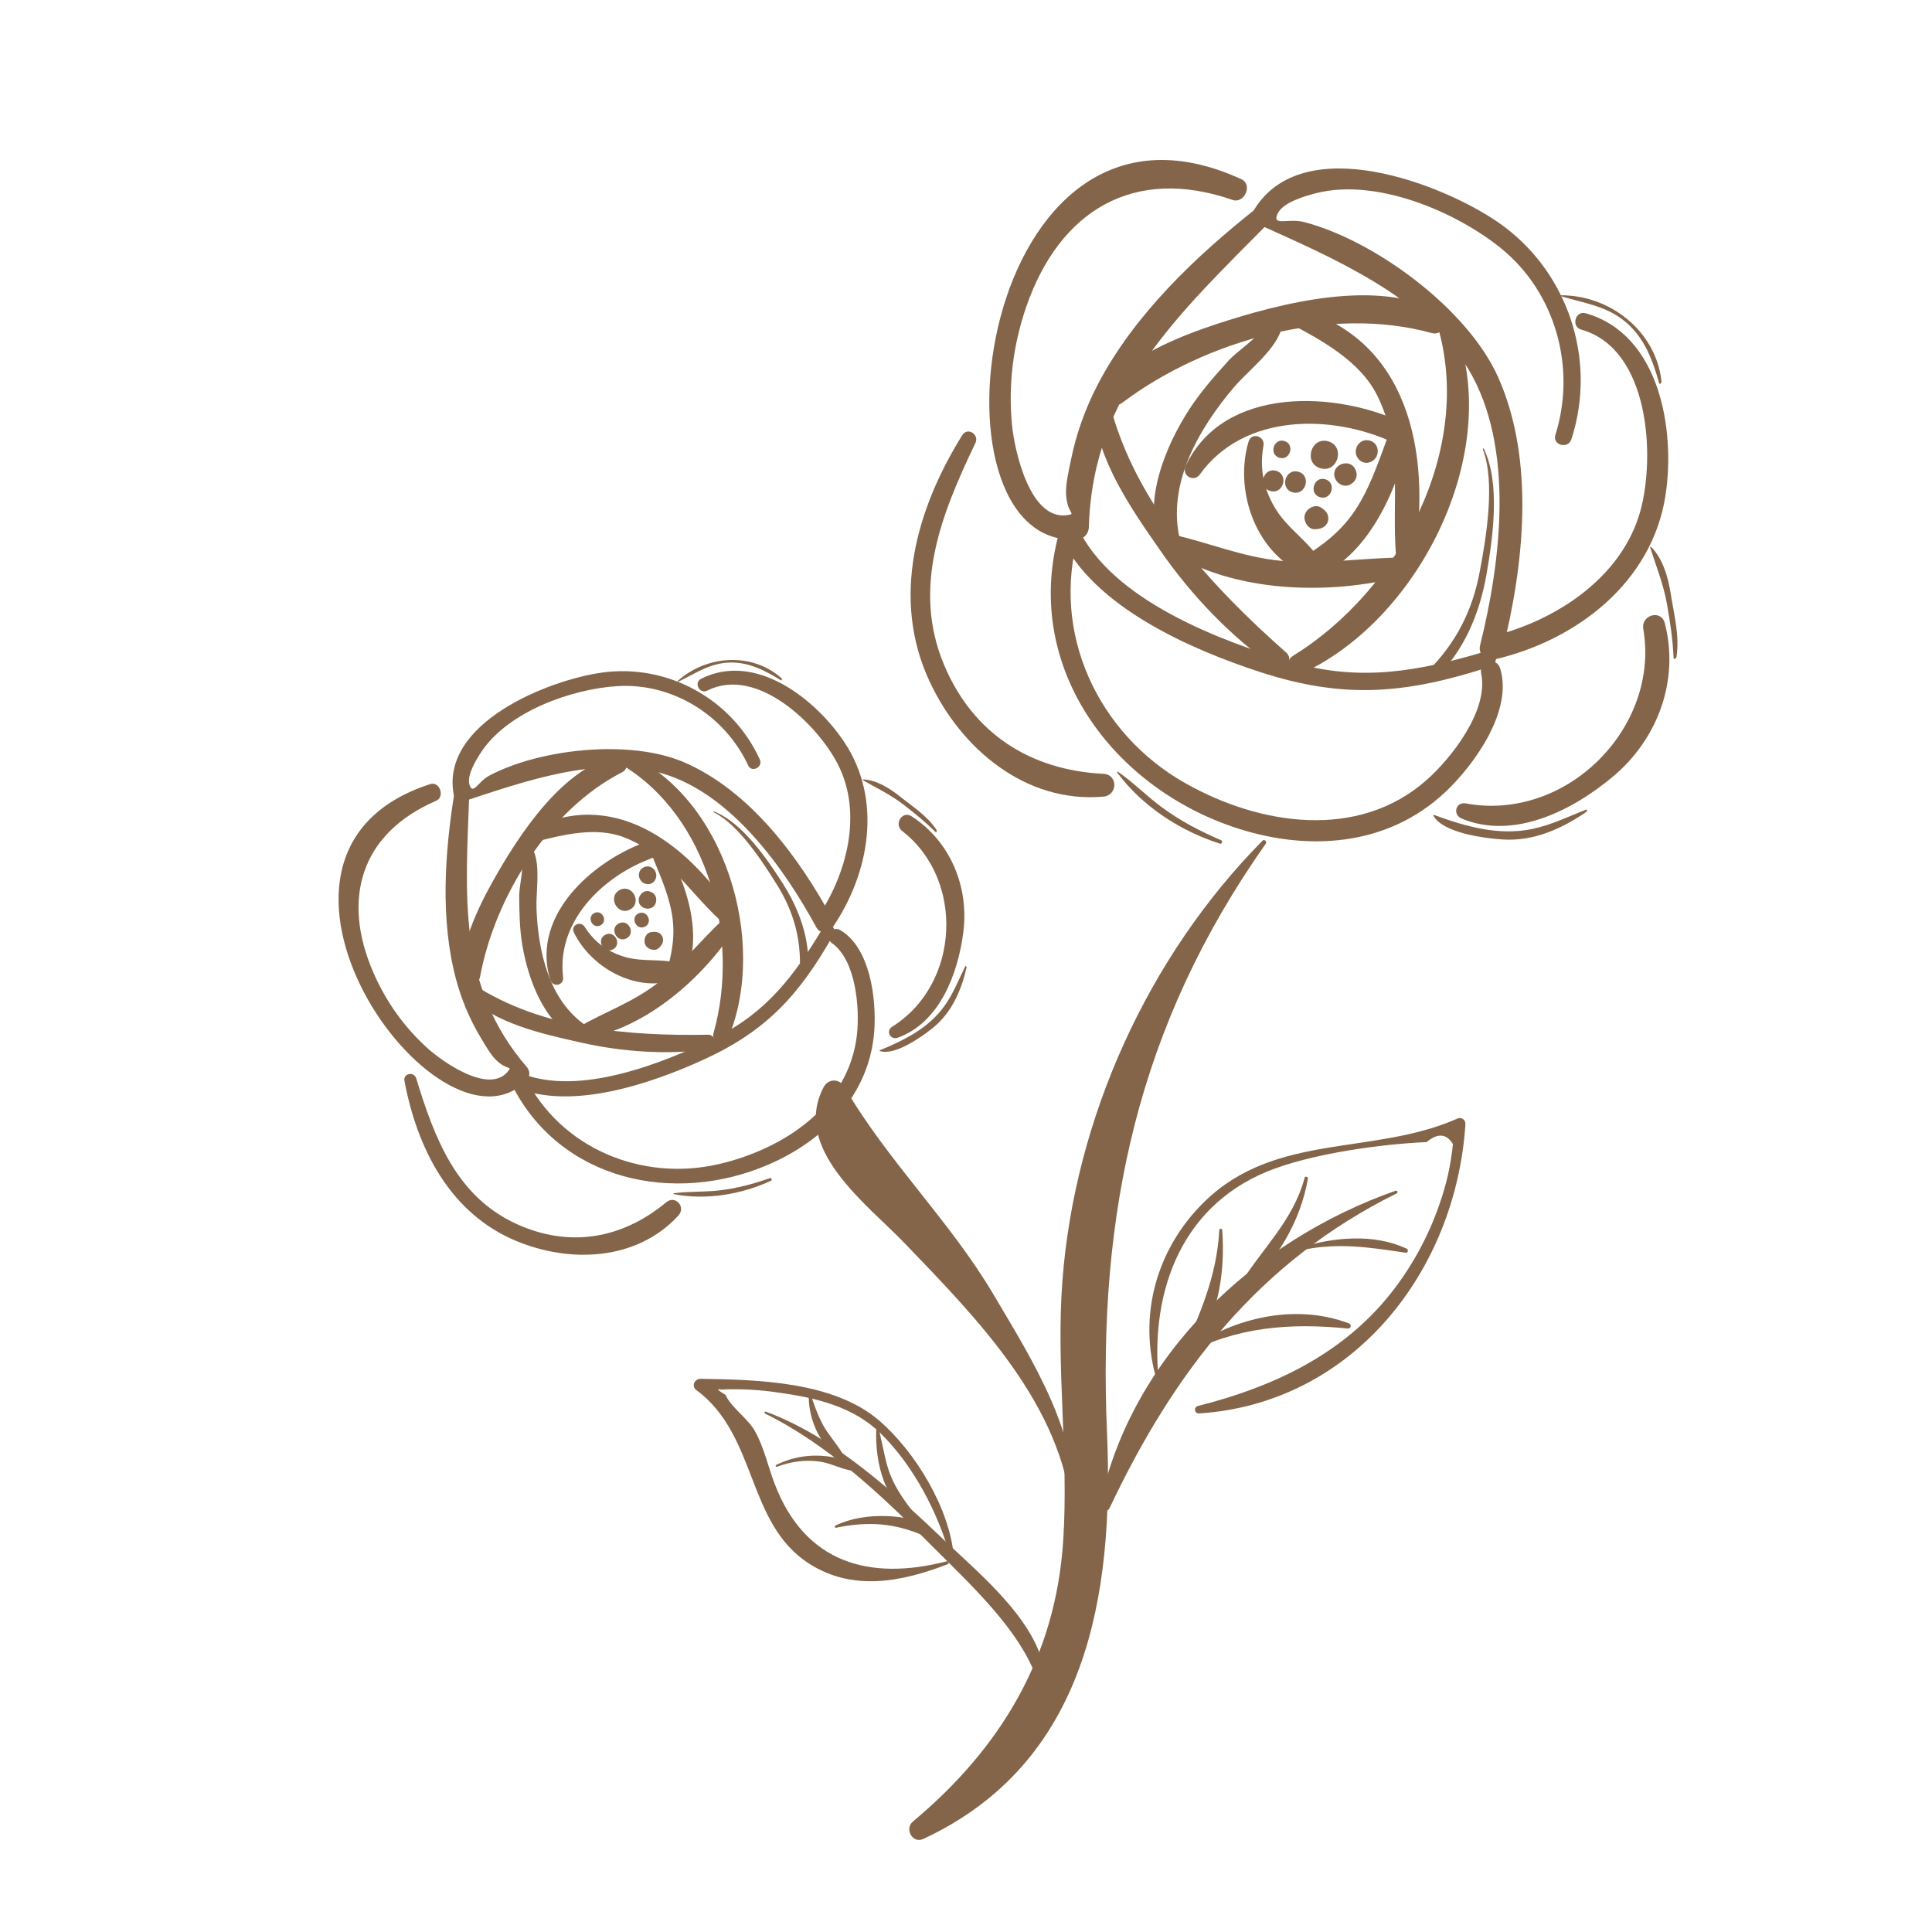 <svg version="1.1" id="Layer_1" xmlns="http://www.w3.org/2000/svg" xmlns:xlink="http://www.w3.org/1999/xlink" x="0px" y="0px" viewBox="0 0 512 512" style="enable-background:new 0 0 512 512;" xml:space="preserve">
<style type="text/css">
	.st0{fill:#846549;}
</style>
<g>
<g>
<g id="XMLID_42_">
<g id="XMLID_69_">
<path class="st0" d="M330.887,117.022c-3.722,12.441,1.392,28.525,13.717,34.622c2.556,1.264,6.532-1.506,4.449-4.356
					c-3.178-4.347-7.755-7.379-10.715-11.971c-3.391-5.261-4.633-11.025-3.506-17.209
					C335.298,115.554,331.654,114.458,330.887,117.022L330.887,117.022z" id="id_441"></path>
</g>
<g id="XMLID_68_">
<path class="st0" d="M318.005,125.689c11.729-16.273,35.157-15.951,51.347-8.364
					c3.359,1.574,6.383-3.348,2.991-5.014c-17.785-8.739-47.992-10.291-58.112,11.128
					C313.024,125.996,316.342,127.997,318.005,125.689L318.005,125.689z" id="id_442"></path>
</g>
<g id="XMLID_67_">
<path class="st0" d="M368.397,114.142c-2.596,6.741-4.656,13.555-8.44,19.782
					c-4.279,7.04-9.698,10.767-16.496,15.011c-2.607,1.628-0.996,5.601,2.023,4.944
					c16.004-3.481,25.091-23.939,27.815-38.387C373.91,112.252,369.572,111.093,368.397,114.142L368.397,114.142z" id="id_443"></path>
</g>
<g id="XMLID_66_">
<path class="st0" d="M341.143,85.352c8.85,4.668,19.297,10.247,23.877,19.54
					c6.861,13.921,3.789,27.335,4.908,41.988c0.198,2.597,4.421,3.633,4.905,0.663
					c4.45-27.301-1.361-58.396-32.028-66.085C340.542,80.889,338.944,84.192,341.143,85.352L341.143,85.352z" id="id_444"></path>
</g>
<g id="XMLID_65_">
<path class="st0" d="M308.935,145.569c17.548,11.67,43.417,12.312,63.203,7.043
					c2.684-0.715,2.192-4.874-0.635-4.852c-10.762,0.082-21.168,1.899-31.974,0.863
					c-10.425-0.999-18.925-4.776-28.909-7.003C308.224,141.085,306.875,144.2,308.935,145.569L308.935,145.569z" id="id_445"></path>
</g>
<g id="XMLID_64_">
<path class="st0" d="M337.676,89.584c0.234-0.169,0.468-0.338,0.702-0.507c-0.992-1.013-1.984-2.027-2.976-3.04
					c-1.434,3.088-7.444,6.897-9.819,9.523c-3.692,4.081-7.422,8.293-10.414,12.925
					c-6.384,9.885-12.388,24.404-7.77,35.928c1.276,3.184,6.135,2.121,5.293-1.409
					c-3.52-14.747,5.031-29.404,14.229-40.278c3.659-4.325,10.502-9.451,12.491-14.978
					c0.812-2.255-2.128-3.384-3.658-2.159c-0.374,0.288-0.729,0.6-1.062,0.936
					C332.611,88.433,335.556,91.205,337.676,89.584L337.676,89.584z" id="id_446"></path>
</g>
<g id="XMLID_63_">
<path class="st0" d="M297.423,106.73c21.922-16.537,55.293-25.875,81.942-18.473
					c3.221,0.894,5.357-3.818,2.34-5.486c-16.572-9.162-42.387-2.432-59.142,3.055
					c-9.179,3.006-24.41,8.887-29.686,17.318C290.981,106.175,294.964,108.585,297.423,106.73L297.423,106.73z" id="id_447"></path>
</g>
<g id="XMLID_62_">
<path class="st0" d="M380.912,86.163c9.824,32.794-10.138,70.301-38.238,87.633
					c-2.903,1.791-0.445,5.958,2.586,4.552c31.793-14.75,54.131-60.755,39.408-93.722
					C383.717,82.496,380.253,83.961,380.912,86.163L380.912,86.163z" id="id_448"></path>
</g>
<g id="XMLID_61_">
<path class="st0" d="M289.713,107.695c0.953,14.188,10.005,27.019,17.918,38.397
					c8.206,11.798,18.459,22.523,30.22,30.793c2.298,1.616,5.189-2.015,3.067-3.889
					c-20.006-17.672-39.995-39.289-46.825-65.873C293.48,104.738,289.541,105.123,289.713,107.695L289.713,107.695z" id="id_449"></path>
</g>
<g id="XMLID_60_">
<path class="st0" d="M332.976,55.195c-16.07,12.692-32.366,28.181-41.993,46.581
					c-3.312,6.331-5.751,13.1-7.169,20.105c-0.498,2.459-1.456,6.484-1.3,9.103
					c0.289,4.871,2.421,5.101,0.924,5.432c-10.532,2.327-14.6-17.403-15.223-23.581
					c-1.078-10.696,0.255-21.433,3.778-31.603c8.847-25.528,28.539-37.313,54.636-28.254
					c3.158,1.096,5.442-4.062,2.34-5.486c-69.824-32.052-85.831,97.659-43.659,95.513
					c1.787-0.091,3.188-1.415,3.242-3.244c1.05-36.065,24.114-56.789,47.933-80.97
					C338.806,56.436,335.464,53.23,332.976,55.195L332.976,55.195z" id="id_450"></path>
</g>
<g id="XMLID_59_">
<path class="st0" d="M393.869,172.583c-17.951,5.353-33.483,8.199-51.629,2.854
					c-18.577-5.471-47.708-16.371-56.623-35.673c-0.971-2.104-4.133-1.418-4.714,0.587
					c-10.171,35.128,12.736,67.318,45.569,78.678c19.515,6.752,41.096,5.492,56.639-9.21
					c7.564-7.155,17.903-21.423,14.442-32.695c-0.985-3.208-5.735-1.941-5.03,1.339
					c2.094,9.757-7.937,22.511-14.514,28.299c-18.221,16.032-44.312,11.891-63.994,0.728
					c-23.038-13.067-35.618-39.829-28.153-65.774c-1.572,0.196-3.143,0.392-4.715,0.587
					c8.64,18.625,34.688,29.894,52.853,35.811c22.165,7.221,38.62,5.819,60.954-1.461
					C397.512,175.82,396.488,171.802,393.869,172.583L393.869,172.583z" id="id_451"></path>
</g>
<g id="XMLID_58_">
<path class="st0" d="M416.425,116.427c6.929-21.256-1.033-44.795-19.325-57.459
					c-14.77-10.225-51.742-24.56-64.743-3.391c-0.716,1.166-0.395,3.179,0.958,3.79
					c19.495,8.804,44.272,19.242,55.83,38.491c12.392,20.636,8.569,51.233,3.09,73.159
					c-0.572,2.287,1.452,4.289,3.73,3.763c21.873-5.048,41.853-20.449,45.408-43.492
					c2.658-17.23-1.445-42.692-21.133-48.263c-2.777-0.786-3.97,3.536-1.191,4.322
					c18.168,5.141,19.63,33.68,15.672,48.041c-4.947,17.952-22.965,29.502-40.328,33.488
					c1.243,1.254,2.487,2.509,3.73,3.763c5.696-22.678,8.778-50.454-1.071-72.615
					c-8.094-18.212-32.762-36.343-51.502-41.188c-4.185-1.082-8.622,1.258-6.937-2.275
					c1.425-2.99,7.481-4.684,10.152-5.365c15.953-4.069,37.021,4.868,49.032,14.611
					c14.453,11.722,20.009,31.701,14.392,49.453C411.336,117.962,415.551,119.108,416.425,116.427L416.425,116.427z" id="id_452"></path>
</g>
<g id="XMLID_57_">
<path class="st0" d="M254.997,115.34c-12.217,19.639-18.903,43.252-8.641,65.266
					c8.309,17.823,25.444,32.321,46.042,30.51c3.838-0.337,3.941-5.856-0.001-6.049
					c-19.391-0.95-34.587-10.72-42.201-28.852c-8.597-20.472-0.7-40.022,8.29-58.793
					C259.6,115.096,256.4,113.084,254.997,115.34L254.997,115.34z" id="id_453"></path>
</g>
<g id="XMLID_56_">
<path class="st0" d="M387.335,216.92c13.9,5.813,29.598-2.236,40.283-11.262
					c11.757-9.93,17.463-25.442,13.57-40.516c-0.963-3.73-6.334-2.17-5.7,1.517
					c4.495,26.139-20.344,51.173-47.051,46.258C385.762,212.425,384.895,215.9,387.335,216.92L387.335,216.92z" id="id_454"></path>
</g>
<g id="XMLID_55_">
<path class="st0" d="M296.079,204.746c6.65,8.965,16.769,15.519,27.306,18.854
					c0.393,0.124,0.673-0.721,0.298-0.884c-5.606-2.434-10.752-5.084-15.675-8.699
					c-4.063-2.983-7.624-6.635-11.746-9.505C296.163,204.444,296.017,204.663,296.079,204.746L296.079,204.746z" id="id_455"></path>
</g>
<g id="XMLID_54_">
<path class="st0" d="M379.836,216.137c2.596,4.67,13.71,6.034,18.429,6.337
					c8.126,0.522,15.577-2.812,22.132-7.314c0.161-0.111,0.329-0.738-0.02-0.605
					c-4.771,1.823-9.195,4.061-14.256,5.118c-9.016,1.883-17.688-0.639-26.152-3.728
					C379.886,215.917,379.8,216.074,379.836,216.137L379.836,216.137z" id="id_456"></path>
</g>
<g id="XMLID_53_">
<path class="st0" d="M437.323,145.096c1.619,5.141,3.508,9.689,4.458,15.071c0.843,4.771,1.507,9.283,1.739,14.128
					c0.035,0.725,0.713,0.146,0.773-0.265c0.839-5.625-0.65-11.031-1.512-16.563
					c-0.681-4.374-2.05-9.373-5.265-12.58C437.434,144.804,437.301,145.024,437.323,145.096L437.323,145.096z" id="id_457"></path>
</g>
<g id="XMLID_52_">
<path class="st0" d="M413.477,78.433c6.239,1.936,12.378,2.575,17.568,7.09c4.831,4.203,6.945,9.999,8.64,15.999
					c0.146,0.517,0.664-0.06,0.631-0.385c-1.399-13.402-13.702-22.963-26.768-22.89
					C413.48,78.248,413.388,78.406,413.477,78.433L413.477,78.433z" id="id_458"></path>
</g>
<g id="XMLID_51_">
<path class="st0" d="M392.969,119.076c3.373,8.732,0.857,23.515-0.82,32.422
					c-1.954,10.38-6.246,18.777-13.65,26.256c-0.942,0.951,0.582,3.252,1.689,2.214
					c7.757-7.279,11.941-17.367,13.741-27.712c1.677-9.642,3.77-24.189-0.73-33.392
					C393.137,118.737,392.93,118.976,392.969,119.076L392.969,119.076z" id="id_459"></path>
</g>
<g id="XMLID_50_">
<path class="st0" d="M339.099,121.329c2.874,0.792,4.11-3.674,1.23-4.467
					C337.455,116.07,336.22,120.536,339.099,121.329L339.099,121.329z" id="id_460"></path>
</g>
<g id="XMLID_49_">
<path class="st0" d="M342.573,130.472c3.509,0.967,5.017-4.485,1.502-5.453
					C340.566,124.052,339.058,129.504,342.573,130.472L342.573,130.472z" id="id_461"></path>
</g>
<g id="XMLID_48_">
<path class="st0" d="M336.674,130.132c3.453,0.951,4.937-4.414,1.478-5.367
					C334.7,123.815,333.216,129.18,336.674,130.132L336.674,130.132z" id="id_462"></path>
</g>
<g id="XMLID_47_">
<path class="st0" d="M348.705,140.241c0.206-0.023,0.412-0.047,0.619-0.07c2.811-0.32,3.68-3.457,1.425-5.174
					c-0.165-0.126-0.33-0.252-0.495-0.377c-1.598-1.217-3.987,0.062-4.465,1.794
					C345.31,138.153,346.714,140.468,348.705,140.241L348.705,140.241z" id="id_463"></path>
</g>
<g id="XMLID_46_">
<path class="st0" d="M357.994,128.301c0.064-0.041,0.127-0.083,0.191-0.124c1.29-0.838,1.706-2.325,1.023-3.713
					c-0.034-0.068-0.067-0.136-0.1-0.204c-1.166-2.371-4.782-1.692-5.434,0.676
					C353.02,127.306,355.787,129.735,357.994,128.301L357.994,128.301z" id="id_464"></path>
</g>
<g id="XMLID_45_">
<path class="st0" d="M349.983,124.113c4.61,1.27,6.591-5.893,1.973-7.165
					C347.347,115.679,345.365,122.841,349.983,124.113L349.983,124.113z" id="id_465"></path>
</g>
<g id="XMLID_44_">
<path class="st0" d="M349.866,131.789c3.08,0.849,4.403-3.936,1.318-4.787
					C348.105,126.155,346.781,130.94,349.866,131.789L349.866,131.789z" id="id_466"></path>
</g>
<g id="XMLID_43_">
<path class="st0" d="M362.815,122.556c0.052-0.016,0.103-0.031,0.155-0.047c2.771-0.851,2.941-4.947,0.025-5.751
					c-2.914-0.802-4.876,2.794-2.924,4.952c0.037,0.04,0.073,0.08,0.109,0.12
					C360.803,122.521,361.925,122.83,362.815,122.556L362.815,122.556z" id="id_467"></path>
</g>
</g>
<g>
<path class="st0" d="M334.604,222.771c-30.435,30.776-49.829,73.671-53.064,116.795
				c-1.719,22.903,1.711,45.803,0.226,68.693c-1.995,30.769-16.449,54.923-39.839,74.471
				c-2.301,1.923-0.096,5.932,2.759,4.604c43.439-20.203,50.539-64.581,48.68-107.751
				c-2.502-58.122,8.174-107.904,42.08-156.001C335.812,223.062,335.088,222.281,334.604,222.771L334.604,222.771z" id="id_468"></path>
</g>
<g>
<path class="st0" d="M369.832,315.559c-37.428,13.147-70.134,43.808-78.402,83.496
				c-0.331,1.588,1.997,1.919,2.611,0.62c17.128-36.243,39.573-65.308,76.095-83.416
				C370.58,316.04,370.294,315.397,369.832,315.559L369.832,315.559z" id="id_469"></path>
</g>
<g>
<path class="st0" d="M307.04,365.713c-2.285-24,6.403-47.207,30.911-56.073
				c11.308-4.091,28.072-6.433,40.126-6.979c2.916-2.447,5.237-2.27,6.962,0.529
				c-0.536,5.443-1.724,10.755-3.564,15.932c-2.957,8.629-7.442,16.822-13.151,23.941
				c-12.915,16.105-31.226,24.577-50.821,29.524c-1.257,0.318-0.993,2.075,0.307,1.988
				c40.729-2.698,68.015-37.645,70.544-76.658c0.071-1.089-1.013-1.971-2.059-1.508
				c-22.401,9.926-48.213,3.63-67.078,22.028c-12.777,12.461-17.742,30.318-12.64,47.407
				C306.66,366.124,307.065,365.972,307.04,365.713L307.04,365.713z" id="id_470"></path>
</g>
<g>
<path class="st0" d="M345.74,312.123c-3.107,11.621-11.499,18.91-17.489,28.833
				c-0.387,0.641,0.344,1.47,0.991,0.954c8.973-7.145,15.453-18.32,17.369-29.581
				C346.695,311.833,345.873,311.625,345.74,312.123L345.74,312.123z" id="id_471"></path>
</g>
<g>
<path class="st0" d="M344.585,331.395c9.642-2.219,18.353-0.841,27.929,0.592c0.654,0.098,0.796-0.815,0.254-1.071
				c-8.674-4.101-19.514-3.041-28.394-0.248C343.964,330.797,344.164,331.492,344.585,331.395L344.585,331.395z" id="id_472"></path>
</g>
<g>
<path class="st0" d="M323.138,325.975c-0.691,12.366-5.202,22.394-10.101,33.502
				c-0.403,0.914,0.865,1.45,1.451,0.788c8.133-9.202,10.312-22.416,9.407-34.309
				C323.862,325.526,323.162,325.544,323.138,325.975L323.138,325.975z" id="id_473"></path>
</g>
<g>
<path class="st0" d="M313.792,359.01c13.908-7.389,28.003-8.481,43.415-6.934c0.78,0.078,1.059-1.056,0.318-1.339
				c-14.609-5.585-31.804-1.341-43.909,7.978C313.464,358.832,313.615,359.104,313.792,359.01L313.792,359.01z" id="id_474"></path>
</g>
</g>
<g>
<g id="XMLID_14_">
<g id="XMLID_41_">
<path class="st0" d="M152.082,247.093c4.456,9.192,15.974,15.798,26.36,12.779
					c2.154-0.626,2.987-4.346,0.263-4.89c-4.153-0.831-8.419-0.155-12.577-1.244
					c-4.763-1.247-8.549-3.929-11.182-8.113C153.858,243.897,151.163,245.199,152.082,247.093L152.082,247.093z" id="id_475"></path>
</g>
<g id="XMLID_40_">
<path class="st0" d="M149.222,258.967c-1.853-15.67,11.901-27.94,25.322-32.15
					c2.784-0.874,1.92-5.334-0.932-4.497c-14.957,4.39-33.296,19.55-27.774,37.349
					C146.496,261.793,149.484,261.189,149.222,258.967L149.222,258.967z" id="id_476"></path>
</g>
<g id="XMLID_39_">
<path class="st0" d="M172.298,225.48c2.079,5.288,4.508,10.334,5.625,15.956
					c1.262,6.356,0.102,11.398-1.582,17.474c-0.646,2.331,2.4,3.776,3.801,1.79
					c7.428-10.527,1.819-27.22-4.284-37.044C174.489,221.454,171.357,223.087,172.298,225.48L172.298,225.48z" id="id_477"></path>
</g>
<g id="XMLID_38_">
<path class="st0" d="M141.189,223.279c7.612-1.999,16.635-4.319,24.232-1.367
					c11.38,4.423,16.731,13.833,25.17,21.734c1.496,1.401,4.495-0.245,3.196-2.224
					c-11.935-18.194-31.838-33.132-53.705-21.285C138.468,221.011,139.297,223.776,141.189,223.279L141.189,223.279z" id="id_478"></path>
</g>
<g id="XMLID_37_">
<path class="st0" d="M154.533,275.316c16.378-2.565,31.717-15.947,40.387-29.522
					c1.176-1.841-1.321-3.991-2.948-2.475c-6.196,5.77-11.263,12.356-18.078,17.5
					c-6.575,4.964-13.511,7.294-20.484,11.311C151.737,273.094,152.61,275.617,154.533,275.316L154.533,275.316z" id="id_479"></path>
</g>
<g id="XMLID_36_">
<path class="st0" d="M141.429,227.576c0.046-0.222,0.092-0.445,0.137-0.666c-1.114-0.06-2.228-0.12-3.342-0.18
					c0.81,2.551-0.648,7.956-0.63,10.742c0.031,4.329,0.107,8.754,0.836,13.03
					c1.554,9.125,5.793,20.735,14.597,24.96c2.433,1.168,4.685-2.032,2.32-3.63
					c-9.881-6.678-12.716-19.722-13.166-30.917c-0.178-4.454,1.064-11.064-0.722-15.326
					c-0.729-1.739-3.033-0.83-3.269,0.693c-0.064,0.366-0.103,0.736-0.118,1.107
					C137.881,229.602,141.062,229.644,141.429,227.576L141.429,227.576z" id="id_480"></path>
</g>
<g id="XMLID_35_">
<path class="st0" d="M127.208,258.919c3.917-21.244,18.299-44.4,37.685-54.278
					c2.344-1.194,1.076-5.061-1.56-4.425c-14.479,3.5-25.868,21.127-32.664,33.218
					c-3.723,6.623-9.427,18.131-8.003,25.824C123.178,262.023,126.769,261.301,127.208,258.919L127.208,258.919z" id="id_481"></path>
</g>
<g id="XMLID_34_">
<path class="st0" d="M164.677,202.605c23.132,13.79,31.5,46.148,24.424,71.137
					c-0.731,2.582,2.91,3.691,3.92,1.264c10.59-25.455-0.919-64.004-26.983-75.29
					C164.353,198.988,163.123,201.679,164.677,202.605L164.677,202.605z" id="id_482"></path>
</g>
<g id="XMLID_33_">
<path class="st0" d="M123.252,263.578c8.096,7.719,20.166,10.345,30.803,12.734
					c11.03,2.477,22.677,3.244,33.892,1.785c2.192-0.285,1.937-3.927-0.29-3.886
					c-20.994,0.391-44.077-1.513-62.172-13.294C123.864,259.861,121.784,262.178,123.252,263.578L123.252,263.578z" id="id_483"></path>
</g>
<g id="XMLID_32_">
<path class="st0" d="M120.42,210.137c-2.569,15.903-3.781,33.547,0.421,49.334
					c1.446,5.431,3.631,10.653,6.533,15.468c1.019,1.69,2.603,4.534,4.086,5.969
					c2.758,2.67,4.116,1.67,3.424,2.658c-4.869,6.949-17.717-2.327-21.363-5.578
					c-6.312-5.628-11.248-12.561-14.612-20.331c-8.444-19.504-3.293-36.806,16.653-45.429
					c2.414-1.043,0.996-5.249-1.56-4.425c-57.524,18.542,2.163,102.254,25.471,78.588
					c0.988-1.003,1.097-2.515,0.155-3.604c-18.567-21.468-16.215-45.746-15.261-72.429
					C124.46,207.757,120.817,207.675,120.42,210.137L120.42,210.137z" id="id_484"></path>
</g>
<g id="XMLID_31_">
<path class="st0" d="M218.137,245.819c-7.561,12.647-15.053,22.556-28.415,29.105
					c-13.679,6.706-36.364,15.875-51.795,9.423c-1.682-0.703-3.15,1.376-2.421,2.847
					c12.781,25.774,43.176,32.257,68.251,21.387c14.904-6.462,26.746-18.667,27.94-35.453
					c0.581-8.17-1.011-21.939-9.011-26.634c-2.276-1.336-4.357,1.924-2.204,3.451
					c6.402,4.543,7.367,17.271,6.631,24.124c-2.039,18.983-19.368,30.454-36.714,34.447
					c-20.304,4.673-41.827-4.153-51.294-23.165c-0.807,0.95-1.614,1.899-2.421,2.847
					c14.911,6.205,36.004-1.111,49.682-7.339c16.69-7.598,25.484-17.16,34.562-33.255
					C221.97,245.758,219.24,243.974,218.137,245.819L218.137,245.819z" id="id_485"></path>
</g>
<g id="XMLID_30_">
<path class="st0" d="M201.357,201.269c-7.285-16.007-24.416-25.421-41.755-23.037
					c-13.999,1.925-43.056,13.272-39.338,32.457c0.204,1.056,1.461,2.052,2.57,1.687
					c15.984-5.261,35.898-12.382,52.833-7.368c18.156,5.375,32.208,25.147,40.689,40.772
					c0.885,1.63,3.123,1.714,4.164,0.198c9.997-14.556,13.393-34.108,3.201-49.357
					c-7.619-11.402-23.536-23.984-37.913-16.745c-2.027,1.02-0.422,4.16,1.607,3.139
					c13.267-6.679,29.288,9.089,34.629,19.519c6.677,13.038,2.372,29.315-5.576,40.857
					c1.388,0.066,2.776,0.132,4.164,0.198c-8.755-16.176-21.738-33.918-39.23-41.53
					c-14.376-6.256-38.317-3.652-51.758,3.504c-3.001,1.598-4.329,5.313-5.231,2.37
					c-0.764-2.492,1.847-6.693,3.033-8.508c7.086-10.842,24.052-16.861,36.196-17.599
					c14.612-0.888,28.456,7.74,34.638,21.019C199.222,204.864,202.276,203.287,201.357,201.269L201.357,201.269z" id="id_486"></path>
</g>
<g id="XMLID_29_">
<path class="st0" d="M107.189,286.467c3.36,17.882,12.038,35.127,29.692,42.433
					c14.293,5.916,31.936,5.21,42.916-6.791c2.045-2.236-0.829-5.491-3.217-3.507
					c-11.748,9.76-25.752,12.175-39.807,5.71c-15.869-7.298-21.685-22.83-26.454-38.494
					C109.728,283.879,106.803,284.414,107.189,286.467L107.189,286.467z" id="id_487"></path>
</g>
<g id="XMLID_28_">
<path class="st0" d="M237.923,274.998c11.149-4.02,15.97-17.034,17.366-27.948
					c1.536-12.008-3.403-24.036-13.675-30.704c-2.542-1.65-4.825,2.109-2.497,3.91
					c16.503,12.765,15.413,40.484-2.684,51.835C234.621,273.228,235.966,275.704,237.923,274.998L237.923,274.998z" id="id_488"></path>
</g>
<g id="XMLID_27_">
<path class="st0" d="M178.543,316.46c8.623,1.661,17.973,0.081,25.856-3.588c0.293-0.136,0.006-0.776-0.297-0.67
					c-4.544,1.57-8.938,2.77-13.713,3.291c-3.941,0.431-7.948,0.207-11.864,0.735
					C178.432,316.24,178.463,316.444,178.543,316.46L178.543,316.46z" id="id_489"></path>
</g>
<g id="XMLID_26_">
<path class="st0" d="M233.158,278.531c3.989,1.327,11.158-3.791,14.054-6.124
					c4.988-4.018,7.536-9.913,8.942-16.008c0.035-0.15-0.202-0.603-0.333-0.34
					c-1.796,3.593-3.171,7.243-5.544,10.547c-4.226,5.885-10.594,9.034-17.144,11.743
					C233.071,278.376,233.105,278.513,233.158,278.531L233.158,278.531z" id="id_490"></path>
</g>
<g id="XMLID_25_">
<path class="st0" d="M228.716,206.778c3.672,2.12,7.185,3.752,10.597,6.367c3.026,2.319,5.809,4.581,8.521,7.267
					c0.405,0.402,0.49-0.294,0.307-0.565c-2.504-3.707-6.242-6.049-9.683-8.798
					c-2.72-2.173-6.172-4.344-9.741-4.494C228.625,206.55,228.665,206.749,228.716,206.778L228.716,206.778z" id="id_491"></path>
</g>
<g id="XMLID_24_">
<path class="st0" d="M179.447,180.809c4.647-2.194,8.546-5.088,13.955-5.23c5.036-0.132,9.343,2.104,13.516,4.681
					c0.36,0.223,0.353-0.388,0.161-0.558c-7.938-7.027-20.153-6.028-27.689,0.962
					C179.351,180.7,179.381,180.84,179.447,180.809L179.447,180.809z" id="id_492"></path>
</g>
<g id="XMLID_23_">
<path class="st0" d="M189.167,215.276c6.599,3.269,13,13.178,16.763,19.233
					c4.386,7.058,6.362,14.207,6.046,22.48c-0.041,1.052,2.066,1.576,2.156,0.386
					c0.628-8.345-2.311-16.418-6.768-23.373c-4.154-6.481-10.675-16.028-18.177-18.971
					C189.084,214.99,189.091,215.238,189.167,215.276L189.167,215.276z" id="id_493"></path>
</g>
<g id="XMLID_22_">
<path class="st0" d="M159.132,245.224c2.088-1.07,0.429-4.315-1.661-3.244
					C155.384,243.049,157.042,246.295,159.132,245.224L159.132,245.224z" id="id_494"></path>
</g>
<g id="XMLID_21_">
<path class="st0" d="M166.008,248.678c2.548-1.305,0.524-5.268-2.028-3.96
					C161.431,246.023,163.455,249.985,166.008,248.678L166.008,248.678z" id="id_495"></path>
</g>
<g id="XMLID_20_">
<path class="st0" d="M162.407,251.617c2.507-1.285,0.516-5.184-1.996-3.897
					C157.904,249.005,159.896,252.904,162.407,251.617L162.407,251.617z" id="id_496"></path>
</g>
<g id="XMLID_19_">
<path class="st0" d="M174.757,251.081c0.107-0.123,0.214-0.247,0.322-0.37c1.459-1.68,0.296-3.961-1.925-3.758
					c-0.163,0.015-0.325,0.03-0.487,0.045c-1.574,0.144-2.278,2.156-1.634,3.414
					C171.679,251.676,173.723,252.271,174.757,251.081L174.757,251.081z" id="id_497"></path>
</g>
<g id="XMLID_18_">
<path class="st0" d="M173.794,239.22c0.015-0.058,0.03-0.116,0.045-0.173c0.302-1.171-0.248-2.255-1.381-2.696
					c-0.055-0.022-0.111-0.044-0.167-0.065c-1.936-0.755-3.671,1.561-2.79,3.282
					C170.382,241.288,173.277,241.225,173.794,239.22L173.794,239.22z" id="id_498"></path>
</g>
<g id="XMLID_17_">
<path class="st0" d="M166.923,241.051c3.348-1.715,0.689-6.921-2.665-5.203
					C160.91,237.563,163.57,242.769,166.923,241.051L166.923,241.051z" id="id_499"></path>
</g>
<g id="XMLID_16_">
<path class="st0" d="M170.937,245.564c2.236-1.146,0.459-4.623-1.781-3.476
					C166.92,243.234,168.697,246.711,170.937,245.564L170.937,245.564z" id="id_500"></path>
</g>
<g id="XMLID_15_">
<path class="st0" d="M173.535,233.327c0.022-0.037,0.043-0.074,0.064-0.11c1.155-1.967-0.926-4.432-3.043-3.347
					c-2.116,1.085-1.342,4.212,0.938,4.426c0.042,0.003,0.085,0.007,0.127,0.011
					C172.35,234.375,173.164,233.958,173.535,233.327L173.535,233.327z" id="id_501"></path>
</g>
</g>
</g>
<g>
<path class="st0" d="M284.674,401.357c1.688-20.944-11.035-40.767-21.245-58.066
			c-11.696-19.815-28.058-35.355-39.626-55.203c-1.384-2.375-4.332-2.313-5.591,0.131
			c-8.406,16.317,11.655,30.968,21.523,41.241c19.274,20.064,41.772,42.803,44.388,71.911
			C284.152,401.686,284.649,401.668,284.674,401.357L284.674,401.357z" id="id_502"></path>
</g>
<g>
<g>
<path class="st0" d="M202.76,374.619c16.718,8.216,31.254,22.004,44.226,35.074
				c9.723,9.796,23.558,22.299,27.998,35.809c0.404,1.229,2.084,0.527,2.023-0.585
				c-0.775-14.117-16.82-27.296-26.157-36.171c-13.749-13.068-29.792-27.992-47.896-34.635
				C202.62,373.987,202.45,374.467,202.76,374.619L202.76,374.619z" id="id_503"></path>
</g>
<g>
<path class="st0" d="M250.947,413.746c-20.599,5.339-37.779,0.429-45.742-20.747
				c-1.748-4.647-2.726-9.437-5.183-13.818c-1.764-3.146-6.47-6.451-7.721-9.498
				c-2.092-1.268-2.526-1.746-1.299-1.433c5.206-0.238,10.375,0.038,15.509,0.831
				c9.845,1.37,19.666,3.699,26.934,10.846c8.751,8.607,15.155,21.027,18.451,32.758
				c0.15,0.533,0.905,0.438,0.861-0.133c-0.996-12.691-10.176-27.837-19.759-36.084
				c-12.114-10.425-32.373-10.839-47.335-11.072c-1.565-0.025-2.529,1.931-1.14,2.961
				c16.345,12.114,13.197,35.364,29.95,46.053c11.655,7.437,24.672,4.751,36.699,0.114
				C251.597,414.36,251.401,413.629,250.947,413.746L250.947,413.746z" id="id_504"></path>
</g>
<g>
<path class="st0" d="M205.931,388.704c3.563-1.353,7.263-1.87,11.056-1.403c3.159,0.389,5.928,2.073,8.993,2.465
				c0.447,0.057,0.799-0.529,0.482-0.88c-2.213-2.452-6.704-3.07-9.842-3.128
				c-3.826-0.072-7.47,0.791-10.906,2.447C205.397,388.358,205.604,388.828,205.931,388.704L205.931,388.704z" id="id_505"></path>
</g>
<g>
<path class="st0" d="M214.343,369.169c-0.318,6.041,2.6,14.038,8.264,16.922c0.424,0.216,0.962-0.348,0.728-0.762
				c-1.52-2.695-3.703-4.901-5.187-7.624c-1.489-2.734-2.49-5.64-3.44-8.593
				C214.649,368.93,214.353,368.986,214.343,369.169L214.343,369.169z" id="id_506"></path>
</g>
<g>
<path class="st0" d="M221.555,404.864c8.627-1.751,15.646-1.288,23.702,2.315c0.548,0.245,1.246-0.429,0.935-0.98
				c-2.069-3.68-7.494-4.3-11.37-4.424c-4.561-0.146-9.297,0.528-13.432,2.518
				C221.094,404.436,221.208,404.934,221.555,404.864L221.555,404.864z" id="id_507"></path>
</g>
<g>
<path class="st0" d="M232.303,377.598c-0.652,7.891,1.346,19.561,8.941,23.76c0.46,0.254,1.028-0.225,0.674-0.7
				c-2.713-3.63-5.177-7.071-6.556-11.458c-1.202-3.826-1.643-7.824-2.851-11.635
				C232.478,377.459,232.311,377.495,232.303,377.598L232.303,377.598z" id="id_508"></path>
</g>
</g>
</g>
</svg>